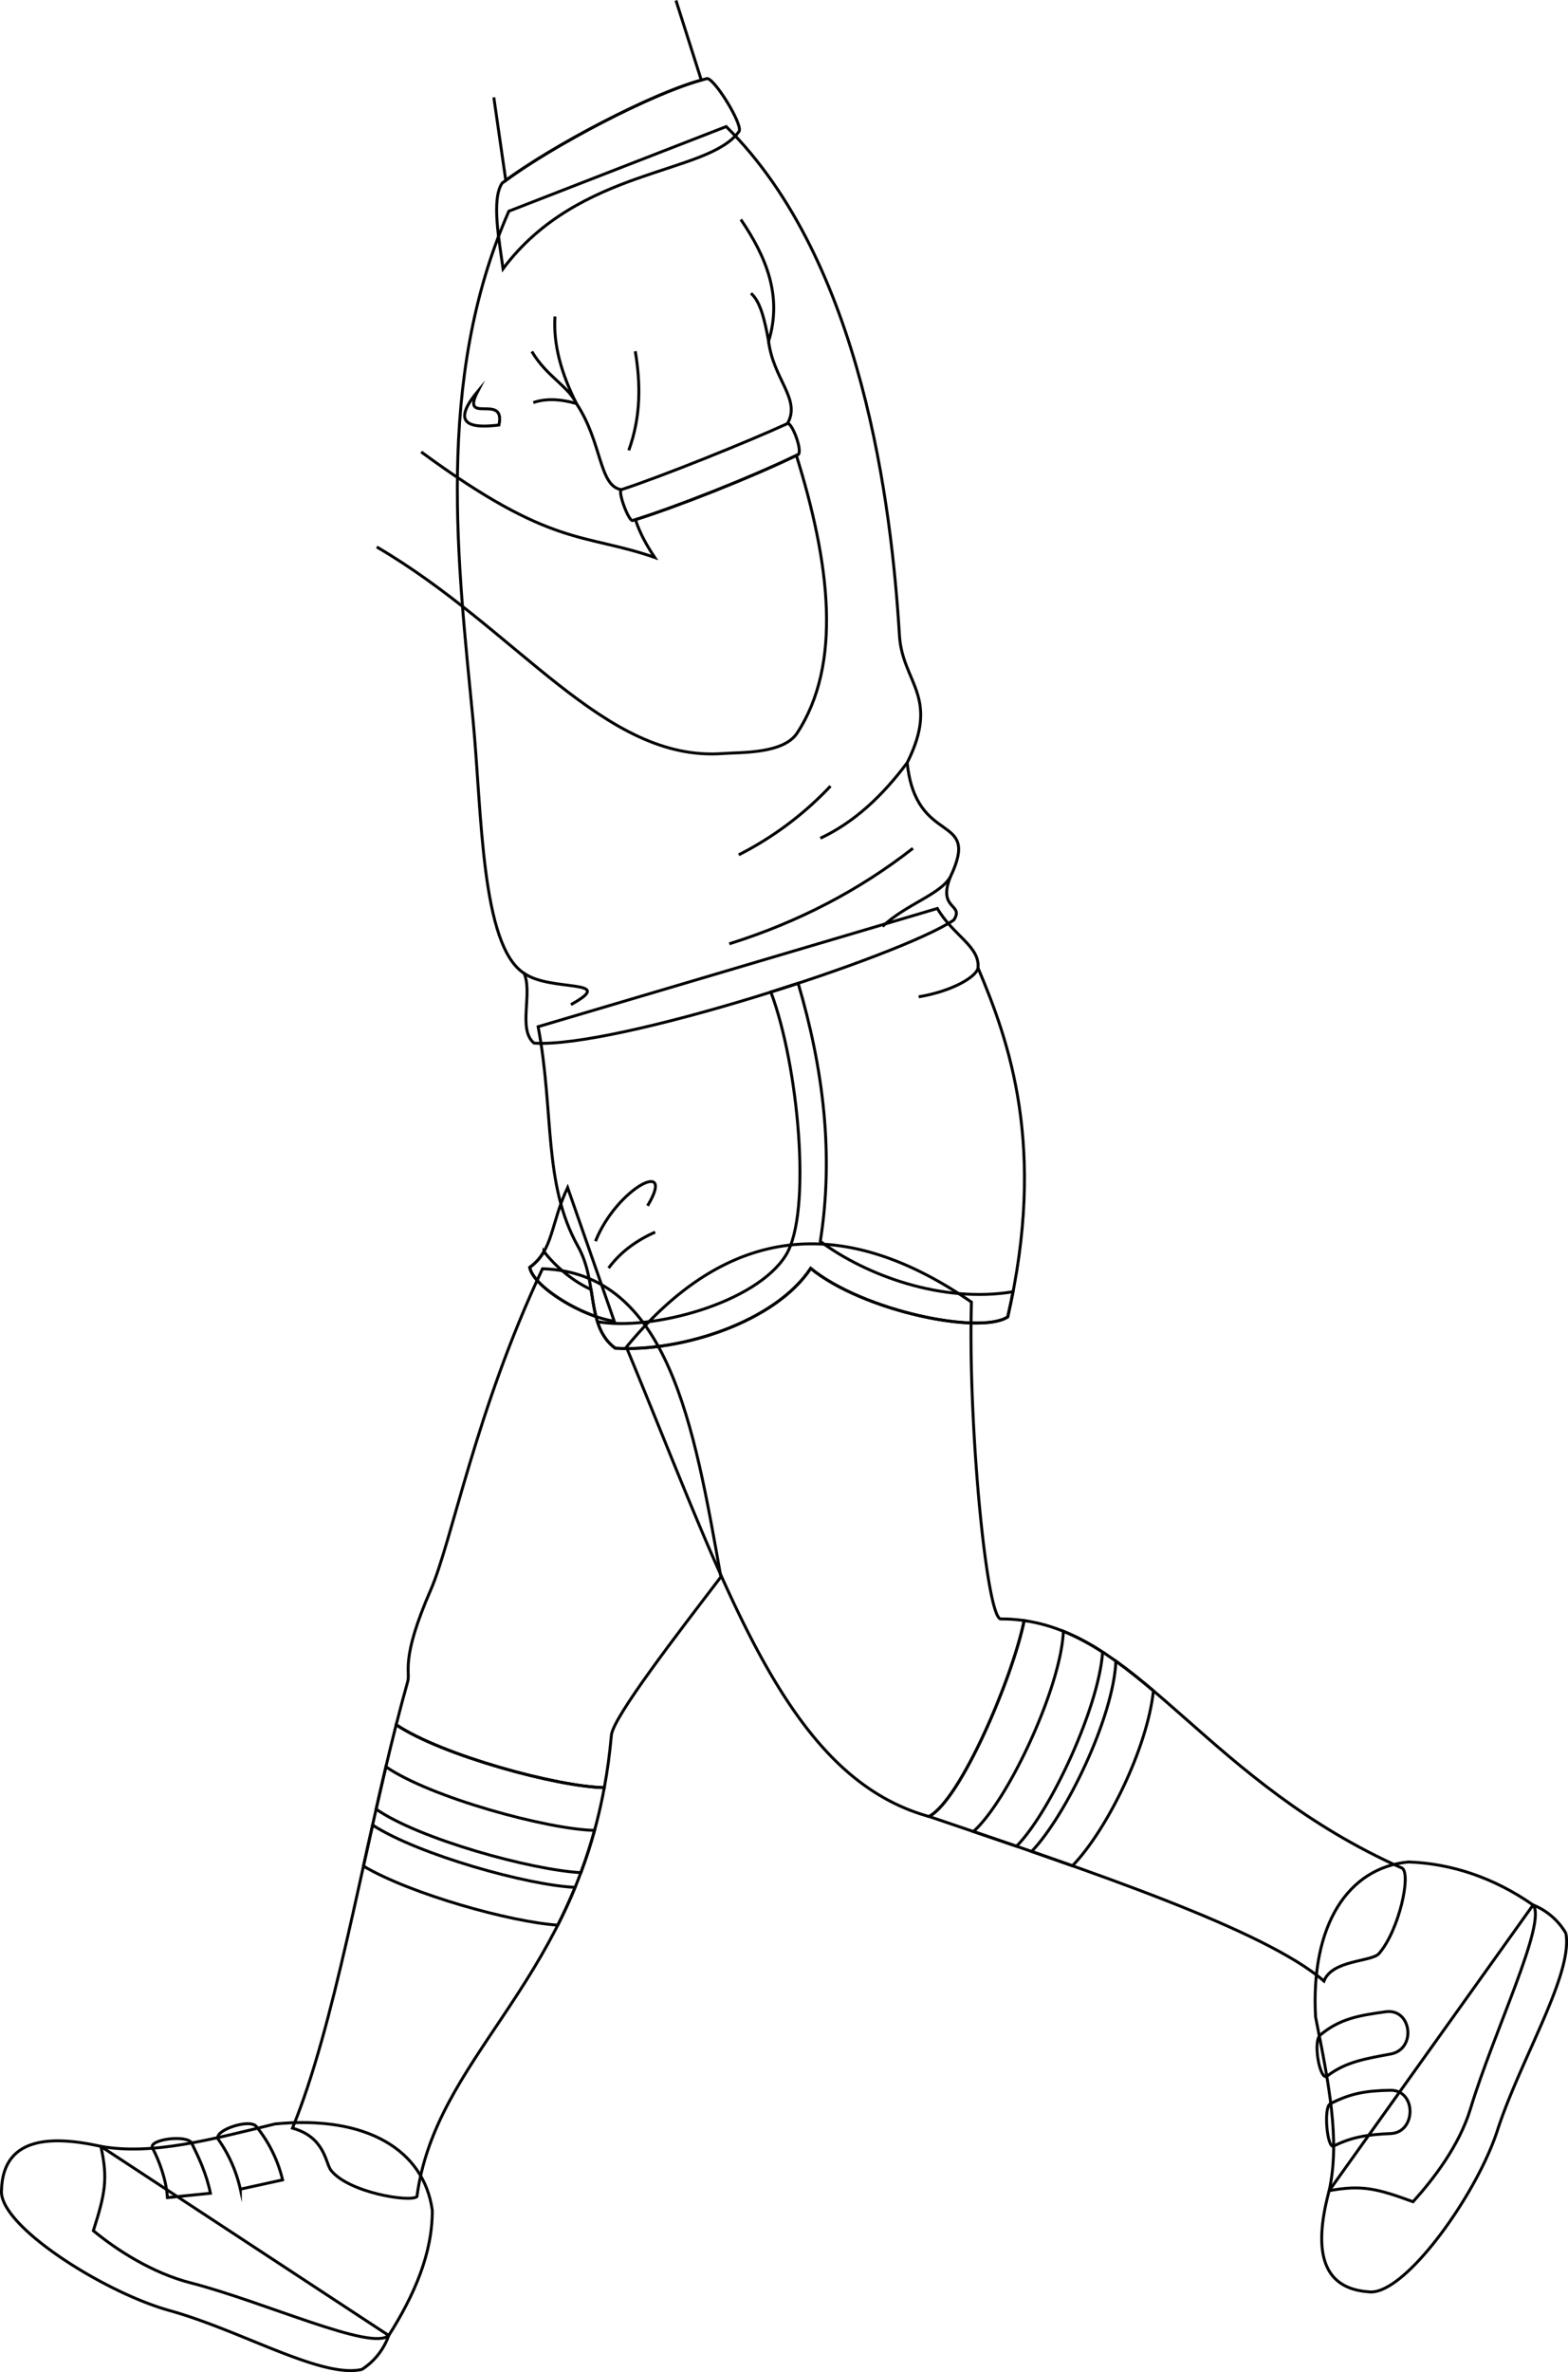 <svg id="presence" xmlns="http://www.w3.org/2000/svg" viewBox="0 0 1076.43 1627.18">
  <defs>
    <style>
      .cls-1 {
        fill: none;
        stroke: #000;
        stroke-miterlimit: 10;
        stroke-width: 2px;
      }
    </style>
  </defs>
  <title>snickering</title>
  <g id="estherSole">
    <path class="cls-1" d="M69.25,1472.37c-39.32-8.84-67.15-3.61-68.19,29.81-2.52,24.26,70.1,70.23,115.25,82.78,49.49,13.75,104.59,46.84,132.15,40.4a45.88,45.88,0,0,0,18.41-23.28Z"/>
    <path class="cls-1" d="M912.49,1502.72c-10.5,38.91-6.45,66.94,26.89,69.38,24.14,3.56,74.14-66.06,88.58-110.64,15.83-48.86,52.22-107.52,47-135.33a45.92,45.92,0,0,0-22.48-19.38Z"/>
  </g>
  <g id="estherShoe">
    <path class="cls-1" d="M296.76,1516.15c.19,29.29-12.2,58.1-29.89,85.93-12,10.87-85.07-23-136.23-36.16-25.94-6.66-50.47-22.4-66.55-35.7,8.26-25.83,10-35.91,5.16-57.85,35.14,6.17,74.82-4.51,119.61-15.41C251.59,1450.83,291,1474.85,296.76,1516.15Z"/>
    <path class="cls-1" d="M966.84,1277.27c29.27,1,58.53,10.63,85.59,29.48,9.76,11.7-27,87.07-42.88,139.59-7.76,25.64-25.52,48.48-39.48,64-25.46-9.35-35.46-11.55-57.58-7.6,7.64-34.85-.35-73.94-9.35-119.15C899.67,1320.63,925.34,1281.25,966.84,1277.27Z"/>
  </g>
  <g id="estherShoeStrap">
    <path class="cls-1" d="M194,1495.35l-29,6.37a96,96,0,0,0-15.05-34.06c-4.17-6,21.42-14.67,25.94-9A91.55,91.55,0,0,1,194,1495.35Z"/>
    <path class="cls-1" d="M144.46,1504.51l-29.52,3c-.85-12.42-5.48-24.86-10.23-34-3.12-6,23.92-9.43,26.89-3.36C136.34,1479.82,141.67,1490.9,144.46,1504.51Z"/>
    <path class="cls-1" d="M954.73,1409c-16.92,3.18-30.91,5.27-43.69,15.17-4.82,3.73-9.94-23.74-4.71-28.16,13.47-11.41,27.3-13.55,45-16S972.67,1405.59,954.73,1409Z"/>
    <path class="cls-1" d="M913.24,1443.13c14.12-7.29,24.71-8.94,41.12-9.25,18.26-.34,17.9,28.89.47,29.69-15.58.7-26.38,2.13-39.28,8.59C911.17,1474.35,908.37,1445.64,913.24,1443.13Z"/>
  </g>
  <g id="estherSock">
    <path class="cls-1" d="M200.78,1459.85c22.56,6.28,22.55,24.08,26.49,29,12.23,15.29,54.18,22,58.94,18,12.78-95.36,103.39-143.36,128.65-280.61-32-.52-111.51-22.12-142.89-43.12C248.07,1277.18,229.58,1389.9,200.78,1459.85Z"/>
    <path class="cls-1" d="M962.67,1281.56c-131.89-58.6-178.36-158.29-259.58-169.88-8.15,39.74-43.63,122.83-65.27,134.38,110.73,37.5,230.51,77.74,271.07,112.89,5.81-14.78,32.78-13,37.86-18.93C960.5,1324,968.75,1286,962.67,1281.56Z"/>
  </g>
  <g id="estherSockStripe">
    <path class="cls-1" d="M258.21,1241.05c29.58,20.47,106.24,41.69,140.57,43.54,3.44-9.21,6.6-18.87,9.39-29-32.46-.69-112.49-22.54-143.24-43.61Q261.53,1226.34,258.21,1241.05Z"/>
    <path class="cls-1" d="M249.51,1280.12c32.7,19.28,101.08,38.34,133.41,40.48,4.18-8.25,8.17-16.86,11.89-25.92-32.43-1.42-107.26-22.28-139-42.7C253.66,1261.34,251.59,1270.74,249.51,1280.12Z"/>
    <path class="cls-1" d="M668.23,1256.37c9.88,3.35,19.77,6.73,29.6,10.11,23.41-23.67,56.63-95.66,59.09-133.21A159.28,159.28,0,0,0,730,1119C728.39,1157.37,692,1235.33,668.23,1256.37Z"/>
    <path class="cls-1" d="M736.24,1279.88c23.64-24.44,51.32-80.55,55.59-120.05-8.71-7.36-17.22-14.21-25.75-20.32-1.77,38.93-34.45,106.16-57.87,130.55Q722.36,1275,736.24,1279.88Z"/>
  </g>
  <g id="skinBlack">
    <path class="cls-1" d="M494.88,1081.74C476.49,977.8,458.63,873.09,372.43,870.33c-45.92,97.39-62,186.42-76.75,220.36-21,48.1-13.78,55.72-15.8,62.86-2.71,9.6-5.34,19.49-7.91,29.6,31.38,21,110.92,42.6,142.89,43.12,2.09-11.34,3.73-23.28,4.85-35.91C420.79,1178,465.67,1120,494.88,1081.74Z"/>
    <path class="cls-1" d="M703.09,1111.68a109.43,109.43,0,0,0-16.06-1.12c-9.73-.28-22.59-134.12-20.14-217.36C579.54,833,500.06,838.91,430,924.09c69.34,166.84,109,294.6,207.79,322C659.46,1234.51,694.94,1151.42,703.09,1111.68Z"/>
  </g>
  <g id="estherShorts">
    <path class="cls-1" d="M389.67,814.63c-11.75,24.81-9.71,43-26,54.76,2.57,13.49,36.28,33.82,58,36.91Z"/>
    <path class="cls-1" d="M643.5,623.18c10.61,18.42,29.28,25.94,27.91,40.79,21.22,50.11,47.34,122.58,20.4,239.39-18.77,12.47-99.08-3.85-135.27-33.28-24.16,36.52-88.52,57.5-134.19,54.75-20.25-15-11.64-45-25.5-69.72-24.16-43.09-16.32-92.06-27.42-150.83Z"/>
  </g>
  <g id="estherShortsStripe">
    <path class="cls-1" d="M405.74,884.52c-11.29-5-23.89-15-32.31-26a33.87,33.87,0,0,1-9.8,10.87c2.12,11.09,25.27,26.79,45.52,33.75C407.66,897.3,406.79,891,405.74,884.52Z"/>
    <path class="cls-1" d="M563.14,851.56c9.45-59.81,2-118.71-15.21-177.07-6.16,2-12.43,4-18.74,6C548,730.19,557.7,831.85,539.44,861.14c-20.45,32.79-92.15,52.1-129.29,45.5,2.25,7.15,5.77,13.43,12.2,18.19,45.67,2.75,110-18.23,134.19-54.75,36.19,29.43,116.5,45.75,135.27,33.28q2-8.79,3.65-17.25C646.55,894.18,594.41,874.75,563.14,851.56Z"/>
  </g>
  <g id="clothesFoldLine">
    <path class="cls-1" d="M408.8,851.45c14.58-36.46,55.89-57.63,35.75-24.3"/>
    <path class="cls-1" d="M449.76,845.2c-12.9,5.75-23.84,13.65-31.94,24.65"/>
    <path class="cls-1" d="M671.41,664c-1.19,6.2-17.87,16-40.78,19.8"/>
  </g>
  <path id="estherShirt" class="cls-1" d="M498.54,86.83c93.84,92.8,113.6,261.55,118.92,349,2,32.73,28.12,41.8,5.32,87.41,6.08,58.53,50.93,33.45,29.65,78.29-9.13,22.81,9.88,18.25,2.28,29.65-37.53,25.09-232.6,88.17-288.09,84.37-11.32-9.26-.76-34.2-6.84-47.89-29.65-19-29-111-35-173.3C314.6,388.1,298.21,261,349.33,144.87Z"/>
  <g id="estherCollar">
    <path class="cls-1" d="M344.74,125.59c-7.65,11.17-1.82,40.6.61,58.78,52.11-69.69,140-64.23,161.79-93.93,4.14-3.37-18.28-39.72-22.42-36.35C450.49,62.3,377.46,100.75,344.74,125.59Z"/>
    <path class="cls-1" d="M540.56,290.57c-27,12.41-86.62,36.41-114,45.32-2.69,1.22,5.22,22.36,7.87,21.16,29-9,81.39-29.58,113.68-45.31C550.87,308.47,543.46,289.34,540.56,290.57Z"/>
  </g>
  <g id="clothesOverlapLine">
    <path class="cls-1" d="M527.65,234.1c3.19,26.14,22.46,39.87,12.91,56.47"/>
    <path class="cls-1" d="M365.11,241.12c10.2,17.21,24.86,23.58,30.6,35.69,17.84,26.77,15.3,56.73,30.89,59.08"/>
  </g>
  <g id="clothesFoldLine-2" data-name="clothesFoldLine">
    <path class="cls-1" d="M515.54,201.22c6.45,5.38,9.51,18.61,12.11,32.88,9.55-30.95-1.58-57.85-19.06-83.51"/>
    <path class="cls-1" d="M436.12,240.93c3.67,22.16,4,44.65-4.47,68"/>
    <path class="cls-1" d="M381,217.1c-1.29,19.31,4.43,39.29,14.69,59.71-11.34-3.23-21.25-3.55-29.58-.64"/>
    <path class="cls-1" d="M570.14,539.24a228.19,228.19,0,0,1-63,47.15"/>
    <path class="cls-1" d="M622.78,523.21C605.93,545.81,586.61,564,563.19,575"/>
    <path class="cls-1" d="M626.72,581.92c-36.56,28.59-78.47,50.57-126.07,65.52"/>
    <path class="cls-1" d="M652.43,601.5c-7,12.22-30.18,18.64-46.56,34"/>
    <path class="cls-1" d="M359.78,667.63c18.27,13.07,64.78,3.51,32.16,21.51"/>
  </g>
  <g id="skinBlack-2" data-name="skinBlack">
    <path class="cls-1" d="M339,66.81l8.22,56.94c32.72-24.07,99.68-59.33,134.22-68.82L464.05.3"/>
    <path class="cls-1" d="M258.64,375.2c97.23,56.88,156.18,147.9,237.89,141.69,11.87-.9,41.3.34,50.68-14,31.06-47.36,22.65-116.2-.51-190.49-31.74,15.33-81.56,35-110.47,44.06,3.13,9.58,7.78,17.76,13.24,25.94-49.13-17.07-70.33-6.21-160.31-72.4"/>
  </g>
  <path id="lacosteLogo" class="cls-1" d="M327.94,268.5c-21.31,25.49.19,24.79,14.59,23.05C347.33,269.19,315.84,291.9,327.94,268.5Z"/>
</svg>
